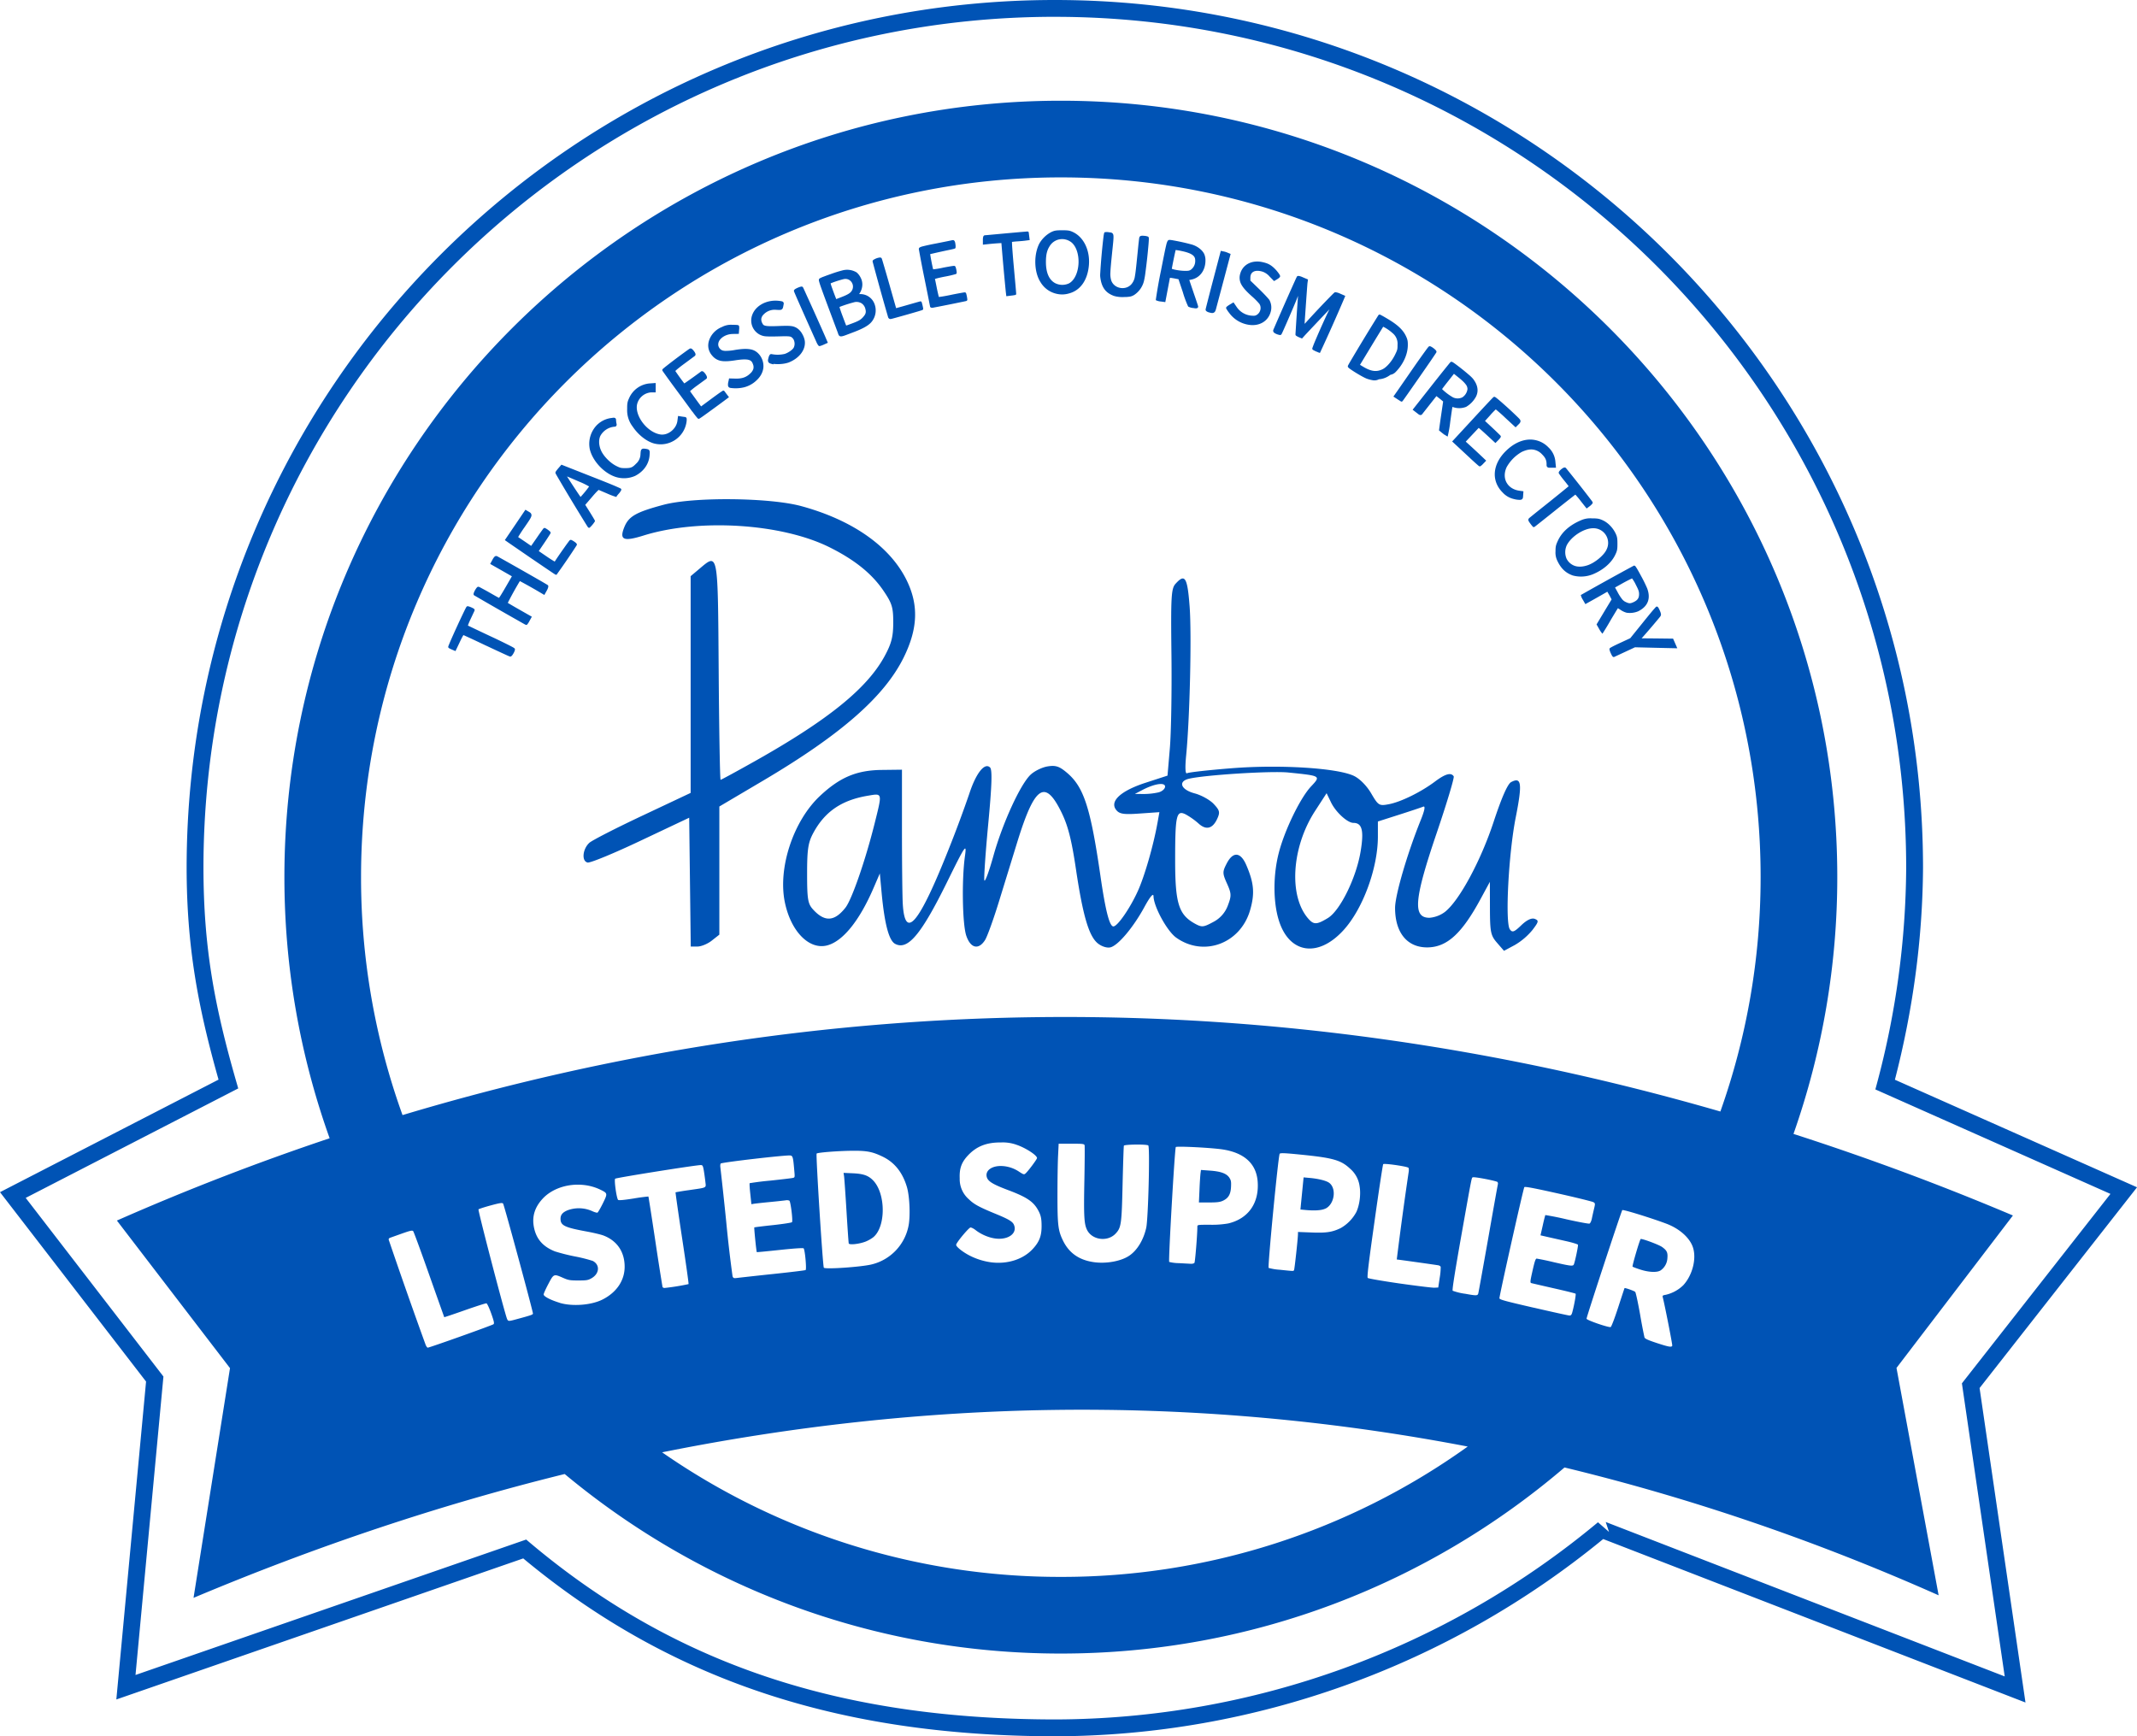 <svg xmlns="http://www.w3.org/2000/svg" xml:space="preserve" viewBox="0 0 123.072 100">
  <path d="M60.746 0c-27.61.001-49.998 22.39-49.998 50 .008 4.502.637 7.93 1.838 12.18L0 68.662 8.412 79.57 6.7 97.88l23.434-8.124C39.077 97.195 49.119 99.983 60.748 100h.002c11.527-.023 22.672-4.056 31.58-11.36l24.32 9.415-2.644-18.112 9.068-11.562-13.945-6.195c1.03-3.981 1.592-8.07 1.62-12.182V50c0-27.608-22.392-49.999-50.001-50h-.002zm0 .969h.002c27.085 0 49.03 21.946 49.031 49.029a49.004 49.004 0 0 1-1.668 12.348l-.107.398 13.539 6.018-8.555 10.91 2.465 16.88-22.978-8.894.19.572-.636-.556A49.029 49.029 0 0 1 60.75 99.03c-11.579-.017-21.416-2.75-30.236-10.183l-.21-.178-22.5 7.8 1.608-17.189L1.48 68.992l12.24-6.305-.11-.382C12.342 57.903 11.725 54.56 11.717 50v-.002C11.717 22.913 33.66.97 60.747.968zm.35 4.832c-24.67 0-44.717 20.047-44.717 44.717 0 5.275.923 10.337 2.605 15.039a143.082 143.082 0 0 0-12.252 4.74l6.514 8.5-2.1 13.23c7.035-2.961 14.17-5.355 21.375-7.132 7.753 6.453 17.715 10.34 28.575 10.34 11.066 0 21.193-4.042 29.006-10.717 7.183 1.738 14.373 4.172 21.546 7.363l-2.427-13.096 6.705-8.78a152.105 152.105 0 0 0-12.637-4.698 44.548 44.548 0 0 0 2.522-14.79c0-24.67-20.045-44.716-44.715-44.716zm0 4.416c22.284 0 40.3 18.016 40.3 40.3 0 4.739-.821 9.28-2.318 13.5-26.1-7.556-51.819-7.021-75.896.206a40.298 40.298 0 0 1-2.389-13.705c0-22.285 18.018-40.301 40.303-40.301zm.074 3.045c-.36 0-.452.018-.647.113v.002h-.002c-.277.151-.509.378-.666.652v.002h-.001c-.33.649-.303 1.64.068 2.217.204.344.54.588.932.674.23.054.47.048.697-.018.67-.171 1.088-.774 1.16-1.636.068-.833-.284-1.59-.897-1.893-.196-.095-.284-.113-.644-.113zm-2.006.07-.02.002-.07.006-.261.021-.848.076-.86.079c-.112.01-.205.02-.271.025l-.078.006-.03.002a.106.106 0 0 0-.078.04.156.156 0 0 0-.027.061.688.688 0 0 0-.016.166v.276l.284-.03a13.304 13.304 0 0 1 .783-.062c.075.928.159 1.856.25 2.783v.002l.033.276.285-.036c.077-.007.152-.019.227-.035l.033-.008.016-.029.005-.021.002-.006V16.908c0-.006 0-.015-.002-.025l-.007-.092-.028-.328c-.024-.277-.06-.657-.097-1.074a52.598 52.598 0 0 1-.094-1.139 6.262 6.262 0 0 1-.014-.318c.102-.013.204-.024.307-.03.176-.012.391-.03.484-.045l.229-.03-.031-.247-.026-.209-.017-.017-.041-.022h-.022zm4.488.037-.025.002-.018.018-.011.015-.006.01a.156.156 0 0 0-.006.016c-.003.009-.004.018-.006.029l-.016.082c-.01.067-.02.158-.033.268a37.183 37.183 0 0 0-.168 1.939 1.319 1.319 0 0 0-.002.172c.034.311.11.554.248.742.139.188.339.315.602.4l.01-.072h.002l-.008.074c.005.002.01.001.015.002h.004c.17.037.346.053.52.041a1.86 1.86 0 0 0 .35-.029.74.74 0 0 0 .236-.105l.002-.002c.267-.185.457-.46.537-.774a4.29 4.29 0 0 0 .088-.508 32.81 32.81 0 0 0 .178-1.623c.008-.107.015-.197.017-.263a1.08 1.08 0 0 0 0-.082c0-.011-.002-.02-.004-.03 0-.005-.001-.012-.004-.02a.164.164 0 0 0-.006-.013l-.015-.017-.01-.01-.014-.006a.731.731 0 0 0-.226-.043h-.004a.45.45 0 0 0-.178.006.138.138 0 0 0-.068.05c-.016.024-.02.046-.024.067a1.436 1.436 0 0 0-.015.113l-.028.24-.074.737c-.06.595-.094.922-.133 1.123a.854.854 0 0 1-.146.38c-.315.477-1.09.351-1.229-.194a1.299 1.299 0 0 1-.035-.413c.007-.201.035-.508.088-1.033.065-.632.101-.918.088-1.076a.288.288 0 0 0-.025-.103.154.154 0 0 0-.069-.069c-.053-.026-.097-.023-.148-.03a.695.695 0 0 0-.23-.01zm-2.644.418a.84.84 0 0 1 .324 0 .917.917 0 0 1 .008.002.844.844 0 0 1 .31.13h.002c.325.218.485.737.461 1.249-.023.51-.23.997-.568 1.162h-.002a.91.91 0 0 1-.777-.023c-.347-.188-.53-.594-.53-1.221 0-.428.066-.688.227-.928v-.002a.85.85 0 0 1 .545-.37zm6.346.03a.126.126 0 0 0-.063.015.145.145 0 0 0-.053.057.88.88 0 0 0-.072.216c-.055.221-.138.636-.295 1.432l.002-.002c-.12.562-.22 1.129-.303 1.697l-.007.055.05.022c.078.032.16.051.244.056l.254.035.145-.763.121-.637.047.004c.056.006.193.028.297.049l.15.029.248.738c.08.278.18.55.299.813l.012.023.023.012a.685.685 0 0 0 .178.06l.084.016v-.006c.045.008.095.02.13.022.03 0 .056 0 .083-.008a.114.114 0 0 0 .045-.022.093.093 0 0 0 .03-.066l-.001-.018c0-.003-.001-.003-.002-.005l-.004-.018-.014-.047-.052-.16a40.677 40.677 0 0 0-.172-.506l-.266-.783c.006 0 .02-.005.072-.014l.002-.002c.522-.084.858-.526.858-1.113a.903.903 0 0 0-.07-.365c-.112-.237-.387-.446-.694-.543a11.873 11.873 0 0 0-1.074-.242 1.604 1.604 0 0 0-.232-.032zm-12.516.017-.09.02-.215.044c-.175.036-.408.082-.656.131a13.22 13.22 0 0 0-.738.159.719.719 0 0 0-.149.052.153.153 0 0 0-.049.035.11.11 0 0 0-.025.067v.008l.002.005c.1.56.207 1.12.322 1.676.09.442.17.845.229 1.139l.068.351.02.096.004.026.002.005v.022l.019.021h.002v.002l.002.002.01.008c.003.002.005.005.008.006.01.006.017.007.025.01a.184.184 0 0 0 .055.008c.022 0 .027-.001.045-.004l.068-.014.228-.043a93.448 93.448 0 0 0 1.323-.266c.09-.018.165-.033.218-.045.027-.005.048-.011.063-.015l.02-.004c.002 0 .004 0 .007-.002l.008-.004.008-.004.01-.008.017-.02.006-.013a.079.079 0 0 0 .004-.017v-.024a1.877 1.877 0 0 0-.064-.334l-.008-.021-.006-.012a.179.179 0 0 0-.012-.016l-.025-.017-.014-.004a.101.101 0 0 0-.016-.002l-.021.002a.754.754 0 0 0-.053.006 23.548 23.548 0 0 0-.707.133l-.002.001c-.205.044-.393.078-.533.1-.07.011-.127.018-.166.022h-.014V17.1a11.343 11.343 0 0 1-.115-.506 32.311 32.311 0 0 0-.078-.389c-.01-.052-.022-.096-.03-.129l-.001-.008a.96.96 0 0 1 .09-.029c.1-.028.255-.063.455-.103.22-.038.44-.088.654-.15l.025-.009.016-.023a.187.187 0 0 0 .012-.035.169.169 0 0 0 .002-.024c0-.014-.002-.028-.004-.045a1.255 1.255 0 0 0-.045-.224c-.005-.017-.01-.033-.016-.047-.006-.014-.008-.026-.027-.045a2.466 2.466 0 0 0-.035-.02.268.268 0 0 0-.037-.002 3.767 3.767 0 0 0-.186.025c-.115.02-.27.047-.437.079h-.002l-.002.002a4.804 4.804 0 0 1-.567.094 11.279 11.279 0 0 1-.17-.875l.008-.002c.038-.01.092-.022.158-.037a41.812 41.812 0 0 1 1.018-.223l.16-.037a1.108 1.108 0 0 0 .066-.02c.003 0 .006-.002.01-.004a.986.986 0 0 0 .021-.014l.018-.019.002-.025a.738.738 0 0 0-.011-.213.418.418 0 0 0-.043-.156.122.122 0 0 0-.063-.053.123.123 0 0 0-.072 0h-.004zm12.867.566c.107.012.214.028.318.053h.002c.32.065.532.142.653.233.12.09.16.188.156.343v.002a.618.618 0 0 1-.246.5l-.006.004a.342.342 0 0 1-.121.053c-.05.01-.119.013-.229.012a3.09 3.09 0 0 1-.523-.059 1.593 1.593 0 0 1-.195-.049c-.014-.005-.02-.01-.028-.013l.004-.028.026-.14a28.293 28.293 0 0 1 .19-.91zm2.602.047-.446 1.696a161.342 161.342 0 0 0-.394 1.529l-.026.105-.005.032-.002.01a.358.358 0 0 0-.002.017c0 .032.014.052.027.066a.185.185 0 0 0 .041.035c.03.02.067.038.107.05.066.018.117.032.164.038a.216.216 0 0 0 .137-.02.209.209 0 0 0 .088-.105c.019-.043.034-.095.05-.16v-.002l.438-1.644.389-1.469-.156-.064-.004-.002a1.083 1.083 0 0 0-.223-.073h-.002l-.181-.039zm-19.623.385a.313.313 0 0 0-.065.006.87.87 0 0 0-.328.137.1.1 0 0 0-.037.078v.008l.002.01c.286 1.07.583 2.138.892 3.202v.004l.002.002a.148.148 0 0 0 .131.096h.004l.014-.002.01-.002.021-.004.065-.015.21-.057a68.304 68.304 0 0 0 1.225-.348c.084-.024.153-.047.203-.062l.06-.02c.008-.002.014-.003.02-.006.003 0 .006-.002.01-.004l.008-.003.008-.006.004-.004a.38.38 0 0 0 .011-.014l.006-.014.006-.015.002-.016-.002-.021-.008-.045a3.242 3.242 0 0 0-.072-.297l-.008-.02a.2.2 0 0 0-.01-.015l-.013-.016-.016-.008-.027-.006-.012.002h-.006l-.006.002-.011.004-.045.012-.157.043-.511.146a37.458 37.458 0 0 1-.657.184l-.013-.05a92.612 92.612 0 0 1-.09-.315l-.29-1.022a96.779 96.779 0 0 0-.392-1.347l-.029-.09a.804.804 0 0 0-.01-.028l-.004-.011a.097.097 0 0 0-.004-.008c0-.002-.003-.006-.004-.006l-.01-.01v-.002l-.003-.002c-.03-.025-.053-.024-.074-.025zm21.578.238c-.401.047-.72.292-.832.68a.795.795 0 0 0 .05.615c.105.203.297.414.6.686.159.137.308.286.445.445.139.198.075.498-.14.635-.089.054-.129.061-.309.049a1.136 1.136 0 0 1-.863-.512l-.174-.254-.227.135a1.443 1.443 0 0 0-.166.117l-.015.02a.097.097 0 0 0-.01.015l-.006.014-.004.021v.018l.01.017c.051.093.11.178.176.26.276.373.692.618 1.152.68.58.08 1.073-.208 1.225-.725v-.002a.897.897 0 0 0-.055-.68h.002c-.016-.033-.039-.06-.074-.1a4.292 4.292 0 0 0-.135-.151 12.166 12.166 0 0 0-.392-.4l-.51-.493v-.162c0-.185.07-.295.19-.355.118-.06.304-.065.534.011a.965.965 0 0 1 .38.268l.001.002.26.265.182-.109a.865.865 0 0 0 .101-.072.307.307 0 0 0 .037-.037.136.136 0 0 0 .016-.024c.003-.004.006-.009.008-.015a.164.164 0 0 0 .004-.026c0-.03-.01-.043-.018-.06-.008-.017-.017-.036-.03-.055a2.143 2.143 0 0 0-.332-.385c-.198-.175-.359-.251-.657-.314a1.33 1.33 0 0 0-.424-.022zm-23.293.483a1.056 1.056 0 0 0-.393.006h-.002a6.9 6.9 0 0 0-.71.218c-.149.052-.294.104-.41.149a1.683 1.683 0 0 0-.245.107.119.119 0 0 0-.049.074.251.251 0 0 0 .01.088c.016.07.05.18.121.38.14.398.422 1.15.957 2.581.02.055.028.097.053.14a.153.153 0 0 0 .06.061c.028.015.06.018.09.016.12-.008.281-.081.67-.227.578-.216.92-.404 1.09-.628a1.04 1.04 0 0 0 .146-1.03.868.868 0 0 0-.81-.55l-.068-.002c.198-.278.25-.64.087-.944a.96.96 0 0 0-.22-.293l-.006-.004-.004-.004a1.057 1.057 0 0 0-.367-.138zm25.82.34a.153.153 0 0 0-.035.002c-.007 0-.015 0-.024.003l-.013.008a.175.175 0 0 0-.016.012l-.01.012-.004.006-.005.011-.014.03c-.012.023-.028.055-.047.097l-.154.342a183.944 183.944 0 0 0-1.117 2.54c-.012.027-.019.042-.024.058v.004a.15.15 0 0 0 .043.136.51.51 0 0 0 .147.084v.002a.936.936 0 0 0 .191.055c.01 0 .02.002.031 0a.273.273 0 0 0 .033-.012l.014-.012.008-.007.004-.008.008-.01.011-.023.038-.077c.029-.061.067-.147.113-.25a73.064 73.064 0 0 0 .666-1.547c.062-.149.086-.22.12-.31l-.007.113-.058.838a207.755 207.755 0 0 0-.073 1.133c-.004.075-.008.122-.008.145l.004.02.004.013a.09.09 0 0 0 .012.017c.007.009.014.013.02.018a.93.93 0 0 0 .146.082h.002l.19.078.167-.185c.11-.121 1.006-1.07 1.412-1.495-.129.252-.357.748-.572 1.237-.114.26-.22.506-.297.691a6.571 6.571 0 0 0-.111.293l-.008.027v.018l.002.02.006.013.012.018.006.006.007.006c.055.035.113.065.172.091l.045.022.004-.004c.04.018.08.038.123.053l.063.021.027-.058a103.68 103.68 0 0 0 1.353-3.036l.08-.193-.273-.12-.006-.001a.867.867 0 0 0-.285-.09l-.014-.002-.013.004-.014.004-.008.006-.01.006-.017.013-.043.04c-.035.032-.08.08-.137.136a53.03 53.03 0 0 0-1.432 1.52c-.052.058-.06.063-.09.093l.018-.308.055-.79c.04-.569.082-1.151.092-1.243v-.002l.03-.211-.284-.12a1.237 1.237 0 0 0-.186-.07.398.398 0 0 0-.07-.013zm-26.156.175c.368-.046.62.36.42.68h-.002v.002c-.08.13-.22.219-.637.379l-.215.082-.039.016-.017-.045a19.603 19.603 0 0 1-.258-.694 1.739 1.739 0 0 1-.047-.16l-.002-.008.004-.002a5.292 5.292 0 0 1 .334-.123c.185-.06.392-.118.459-.127zm-2.485.438a.333.333 0 0 0-.06.012 1.153 1.153 0 0 0-.14.052 1.1 1.1 0 0 0-.134.067.339.339 0 0 0-.05.037c-.016.014-.04.027-.04.076v.014l.003.01c0 .004.002.007.003.011l.012.033.047.112c.042.098.107.25.205.472.197.446.521 1.175 1.037 2.327a.869.869 0 0 0 .098.167.131.131 0 0 0 .021.02.954.954 0 0 0 .031.016l.018.002h.01l.01-.004c.075-.02.148-.047.218-.08l.24-.108-.08-.185c-.092-.221-.423-.965-.736-1.659-.156-.347-.308-.68-.422-.93l-.136-.3-.041-.086-.012-.025-.004-.008c0-.002-.003-.004-.004-.006a.156.156 0 0 0-.008-.01l-.002-.002-.002-.002a.12.12 0 0 0-.013-.011l-.014-.006a.092.092 0 0 0-.021-.006.128.128 0 0 0-.034 0zm-1.502.81c-.618.006-1.176.346-1.34.868a.917.917 0 0 0 .452 1.091h.002a.892.892 0 0 0 .38.098c.178.012.438.009.895-.004.149-.004.266-.004.352.002a.557.557 0 0 1 .16.027.39.39 0 0 1 .195.258.518.518 0 0 1-.031.365c-.058.112-.29.286-.516.362a1.798 1.798 0 0 1-.754.013.114.114 0 0 0-.078.01.142.142 0 0 0-.049.053.527.527 0 0 0-.056.146c-.025.1-.046.172-.008.243.019.035.05.06.084.076a.666.666 0 0 0 .117.039l.09.023v-.029c.288.03.58.016.857-.072h.002c.622-.236 1.017-.742.948-1.256a1.15 1.15 0 0 0-.137-.377.949.949 0 0 0-.236-.297.767.767 0 0 0-.387-.172c-.165-.024-.385-.02-.75-.006-.377.015-.6.014-.729-.011-.128-.025-.159-.056-.203-.143v-.002a.444.444 0 0 1-.062-.262.427.427 0 0 1 .12-.234.88.88 0 0 1 .745-.28h.006c.075.004.129.007.176.007.046-.001.09-.005.129-.03a.188.188 0 0 0 .072-.107c.012-.04.02-.086.031-.147v-.002c.006-.03.013-.054.014-.082a.13.13 0 0 0-.035-.091.159.159 0 0 0-.082-.041c-.03-.007-.061-.012-.104-.018h-.002a1.716 1.716 0 0 0-.268-.018zm4.58.082a.57.57 0 0 1 .395.073.529.529 0 0 1 .217.322c.05.192.023.299-.131.467v.002c-.145.163-.27.234-.705.392H49c-.083.032-.161.06-.219.08l-.047.016c-.004-.01-.006-.01-.013-.03-.035-.085-.1-.26-.23-.607a6.686 6.686 0 0 1-.145-.431c.027-.013.057-.025.117-.047a8.016 8.016 0 0 1 .764-.237zm30.221.717-.004.002-.029.008a1.174 1.174 0 0 0-.02.016l-.01.011a116.94 116.94 0 0 0-1.674 2.76l-.058.104-.017.033c-.005.01-.007.012-.012.031v.033c0 .001.003.016.006.022a.27.27 0 0 0 .049.057c.025.022.058.046.1.076.082.058.194.131.314.205.24.147.503.295.644.345h.002c.118.041.24.07.364.088a.552.552 0 0 0 .312-.062c.238-.017.453-.102.664-.258a.55.55 0 0 0 .285-.147c.439-.438.706-1.012.715-1.543.004-.257-.017-.354-.123-.57-.17-.34-.475-.623-1.012-.945-.117-.07-.228-.135-.312-.182-.042-.023-.077-.04-.104-.054-.013-.007-.025-.014-.035-.018l-.013-.006c-.003 0-.006 0-.01-.002l-.008-.002-.012-.002h-.002zm-37.279.592a1.094 1.094 0 0 0-.586.125c-.278.108-.511.31-.656.57-.21.384-.18.765.084 1.075h.002a.85.85 0 0 0 .5.306c.208.041.464.026.832-.031.365-.056.606-.066.756-.03.149.037.213.107.263.253a.428.428 0 0 1 .022.273.595.595 0 0 1-.174.258c-.225.22-.475.309-.856.299l-.367-.01-.035.168a.668.668 0 0 0-.025.25.158.158 0 0 0 .049.09.177.177 0 0 0 .086.039l.007.002h.008l-.01-.002c.261.038.527.026.784-.035.272-.07.522-.21.724-.407.234-.217.366-.476.389-.742a1.046 1.046 0 0 0-.262-.767h-.002a.818.818 0 0 0-.51-.276c-.219-.036-.49-.02-.847.037h-.002a2.915 2.915 0 0 1-.574.057c-.129-.006-.2-.033-.254-.078a.38.38 0 0 1-.15-.268.435.435 0 0 1 .091-.285c.135-.185.413-.34.756-.344l.338-.005.017-.235-.002.008a.583.583 0 0 0 0-.215l-.002-.016-.007-.011-.02-.02-.014-.008-.017-.005c-.01-.003-.019-.007-.03-.008-.02-.003-.047-.004-.078-.006a3.872 3.872 0 0 0-.224-.006h-.004zm37.49.113c.008.003.013.003.024.008a2.426 2.426 0 0 1 .516.357l.001.002h.002c.2.164.307.417.285.674v.006c0 .26-.008.288-.154.584-.182.367-.47.69-.693.807l-.004.002c-.348.174-.657.14-1.114-.13l-.197-.118.645-1.065a139.19 139.19 0 0 1 .646-1.058l.043-.069zm2.674 1.121-.023.004a.571.571 0 0 0-.024.014l-.012.01-.02.023-.056.07a48.225 48.225 0 0 0-.771 1.082l-.953 1.376-.02.027-.205.293.242.16.205.13h.022l.039-.01.01-.007.005-.008a.823.823 0 0 0 .027-.035c.015-.018.035-.046.057-.078l.008-.01.219-.31.66-.945c.24-.346.48-.692.662-.957l.221-.327.064-.097.02-.03.006-.011.008-.014c.016-.043-.002-.068-.012-.086a.258.258 0 0 0-.035-.047 1.052 1.052 0 0 0-.223-.174c-.039-.022-.07-.043-.121-.043zm-42.596.133c-.017.007-.028.015-.045.026-.017.01-.039.025-.064.043a34.597 34.597 0 0 0-1.234.924c-.07.054-.126.1-.166.134l-.05.043c-.005.006-.01.01-.015.018-.003.003-.007.007-.012.015a.148.148 0 0 0-.005.018l-.002.017.003.024.006.016.004.007.012.018.037.053.129.181c.107.15.253.352.412.569.32.433.77 1.04.994 1.35l.13.179v-.01c.059.08.125.17.171.229a3.91 3.91 0 0 0 .133.16l.015.014.014.01.012.003.025.006.014-.002.01-.002a.085.085 0 0 0 .01-.004l.013-.008a3.355 3.355 0 0 0 .123-.08c.078-.053.185-.132.317-.226.262-.19.617-.447.996-.729l.26-.195-.149-.195-.113-.155h-.002l-.026-.021-.023-.008-.024.002-.017.006c-.008.003-.012.006-.018.01a5.408 5.408 0 0 0-.188.125c-.119.084-.282.202-.46.334l-.586.433-.295-.4h.002l-.246-.338-.096-.135a.664.664 0 0 1 .063-.06 5.17 5.17 0 0 1 .353-.274l.524-.383.002-.002a.1.1 0 0 0 .03-.09.222.222 0 0 0-.017-.064.681.681 0 0 0-.074-.127.64.64 0 0 0-.096-.11.202.202 0 0 0-.056-.036c-.023-.01-.065-.016-.098.01a29.762 29.762 0 0 1-.914.654c-.021.014-.036.021-.05.031a12.95 12.95 0 0 1-.458-.629l-.058-.084v-.002c.02-.02.052-.053.097-.092a7.61 7.61 0 0 1 .403-.314l.61-.451a.128.128 0 0 0 .046-.057.135.135 0 0 0 .002-.08.476.476 0 0 0-.082-.146.703.703 0 0 0-.096-.11.232.232 0 0 0-.05-.035.096.096 0 0 0-.085-.008h-.002zm43.848.762-.018.002-.015.008s-.012.007-.014.01l-.006.003-.008.01-.021.024c-.017.02-.04.046-.068.082a111.259 111.259 0 0 0-.986 1.236l-1.093 1.387.237.183v-.002c.082.066.123.104.181.121.03.009.07.003.096-.013a.177.177 0 0 0 .053-.053v-.002l.15-.191.297-.377.356-.451.103.08c.08.06.158.124.234.189v-.002l.05.045-.116.79c-.068.454-.117.833-.117.833l-.006.04.031.024c.059.049.118.098.178.145l.117.09v-.012c.03.02.057.043.088.06l.084.05.022-.096c.057-.249.1-.5.128-.754v-.004c.074-.527.107-.778.131-.86.01.006.012.007.04.018l.001.002h.004c.24.08.498.073.733-.017l.004-.002.005-.002c.248-.146.45-.36.58-.616v-.003c.146-.316.076-.662-.189-.998a2.145 2.145 0 0 0-.246-.237 12.748 12.748 0 0 0-.772-.615 2.257 2.257 0 0 0-.13-.09.403.403 0 0 0-.05-.025.113.113 0 0 0-.048-.01zm.15.693.276.221c.193.155.324.28.402.387a.436.436 0 0 1 .102.273.675.675 0 0 1-.293.473.62.62 0 0 1-.54.004 3.088 3.088 0 0 1-.603-.45l-.027-.03c.119-.16.24-.317.363-.471l.32-.407zm-45.972.53-.362.025c-.52.05-.971.38-1.175.861-.09.193-.108.293-.106.606v.004c-.017.363.092.718.313 1.008.316.472.791.857 1.24.98h.002c.86.221 1.725-.35 1.861-1.227v-.002a.87.87 0 0 0 .012-.193.127.127 0 0 0-.03-.072.109.109 0 0 0-.078-.033h.01c-.036-.005-.119-.014-.19-.026l-.21-.033-.035.272c-.055.473-.544.861-.98.794-.373-.056-.754-.327-1.016-.671-.263-.345-.402-.758-.325-1.077a.896.896 0 0 1 .819-.677h.25v-.54zm48.29.795-.032.01-.002.001-.012.01-.01.008-.021.021-.077.078-.26.276c-.214.229-.502.539-.816.879l-1.191 1.289.33.306.71.66v.003l.024.021a19.725 19.725 0 0 0 .436.393l.035.027.014.01.01.006.011.003.022.004h.021l.018-.011a.753.753 0 0 0 .156-.137l.004-.004.17-.176-.291-.277h-.002c-.134-.13-.397-.373-.588-.549l-.297-.27.373-.396.373-.396.094.078c.076.066.296.264.48.435l.389.36.168-.17.002-.002a.732.732 0 0 0 .13-.162l.01-.018v-.02l-.001-.023-.006-.012-.006-.01a.195.195 0 0 0-.012-.015c-.008-.01-.019-.02-.031-.033a18.746 18.746 0 0 0-.438-.42l-.416-.387.3-.33v-.002c.1-.117.209-.227.32-.334.182.15.36.305.53.469l.612.566.168-.168a.418.418 0 0 0 .104-.133.163.163 0 0 0-.016-.14c-.02-.032-.049-.061-.094-.108a22.897 22.897 0 0 0-1.117-1.023 4.504 4.504 0 0 0-.16-.13.715.715 0 0 0-.078-.052.205.205 0 0 0-.02-.005h-.02zm-50.657 1.21c-.054-.013-.097-.002-.178.01-.305.035-.59.17-.813.381h-.002a1.55 1.55 0 0 0-.44 1.39v.003c.146.67.783 1.374 1.46 1.609.376.13.788.112 1.152-.047l.002-.002h.002c.49-.251.796-.684.832-1.181v-.002c.009-.124.016-.186 0-.246a.146.146 0 0 0-.053-.08c-.025-.018-.05-.024-.072-.03a.921.921 0 0 0-.207-.03c-.025 0-.049.001-.078.01a.136.136 0 0 0-.074.065c-.028.058-.03.117-.04.232v.006a.747.747 0 0 1-.251.551l-.002.002-.002.002c-.209.217-.298.254-.615.254-.248 0-.292-.008-.516-.12-.345-.168-.72-.545-.873-.868-.149-.314-.16-.662-.043-.885.168-.292.467-.483.803-.512.017 0 .035 0 .056-.008a.116.116 0 0 0 .06-.058c.022-.052.008-.087-.003-.14a1.245 1.245 0 0 1-.021-.177c0-.02 0-.042-.012-.07a.12.12 0 0 0-.072-.059zm52.6 1.258c-.431.039-.873.261-1.27.653-.385.378-.6.806-.635 1.226-.034.42.115.829.445 1.16h.002v.002c.175.193.406.325.66.381.105.029.214.044.323.045h.003c.03-.002.054-.002.08-.01a.142.142 0 0 0 .077-.052c.036-.054.033-.105.039-.19l.017-.242-.248-.035c-.35-.053-.6-.235-.73-.48s-.137-.557.013-.878a2.31 2.31 0 0 1 .846-.861l.002-.002c.25-.122.467-.17.658-.148a.87.87 0 0 1 .532.277c.193.191.26.342.26.57 0 .032-.002.058.003.086a.135.135 0 0 0 .053.086c.06.04.113.027.21.027h.276l-.033-.332v-.001a1.267 1.267 0 0 0-.404-.84 1.457 1.457 0 0 0-1.18-.442zm-55.663 1.442-.18.209a2.14 2.14 0 0 0-.107.134c-.014.02-.028.037-.037.053-.005.008-.008.017-.012.026l-.006.015a.202.202 0 0 0-.004.024.93.93 0 0 0 .004.023l.002.008.006.012.016.03c.013.025.03.057.054.098a100.608 100.608 0 0 0 .852 1.438 154.391 154.391 0 0 0 .861 1.408l.059.092.017.025.008.01a.14.14 0 0 0 .008.008l.012.008.011.008.026.003h.03l.019-.017c.107-.098.2-.211.279-.334l.012-.018v-.021a.953.953 0 0 0-.004-.024c-.001-.004-.003-.005-.004-.007l-.006-.014c-.005-.01-.01-.022-.018-.035l-.062-.106a24.93 24.93 0 0 0-.203-.332l-.26-.412.375-.435c.11-.131.216-.249.295-.33.04-.041.073-.073.096-.092.002-.003.003-.002.006-.004l.472.201c.158.073.32.136.487.188l.064.019.021-.053.002-.004.002-.003.002-.002.028-.034c.022-.027.053-.064.086-.101l.004-.004a.79.79 0 0 0 .13-.19l.008-.013V28.2l-.004-.021-.006-.014-.01-.014-.011-.01-.014-.01-.031-.015a17.393 17.393 0 0 0-.46-.2 79.44 79.44 0 0 0-1.19-.474l-1.725-.68zm57.758.162a.202.202 0 0 0-.059.021.662.662 0 0 0-.115.078.688.688 0 0 0-.1.098.25.25 0 0 0-.035.053.105.105 0 0 0-.006.084l.002.008.006.007c.096.142.2.28.309.41.078.097.15.187.201.254l.047.065-.043.037a99.534 99.534 0 0 1-1.041.844l-.815.65c-.107.086-.195.16-.26.211-.063.052-.095.077-.113.094a.146.146 0 0 0-.043.062.132.132 0 0 0 .002.084c.018.051.052.097.108.172.044.062.092.12.142.176l.014.016.018.005.03.002a.696.696 0 0 0 .024-.005l.008-.004.008-.006.021-.016.073-.056.26-.206c.217-.172.515-.408.841-.67a121.46 121.46 0 0 1 1.108-.874l.045-.034c.1.112.198.224.289.344v.002l.359.455.19-.142a.85.85 0 0 0 .136-.135c.01-.015.024-.024.024-.063l-.004-.02-.002-.007-.004-.008-.006-.012-.014-.02-.043-.06-.156-.205a82.53 82.53 0 0 0-1.314-1.662h-.002a.098.098 0 0 0-.09-.027zm-57.436.512.69.296v.002c.202.078.396.175.584.282-.012.017-.022.033-.04.056a6.03 6.03 0 0 1-.2.258l-.065.076-.033.04-.115.13-.041.043-.073-.105a38.645 38.645 0 0 1-.707-1.078zm9.487 1.314c-1.54-.015-3.07.09-3.94.324-1.563.418-1.985.659-2.238 1.264-.31.756-.067.867 1.103.502 3.205-.998 7.97-.693 10.727.687 1.437.72 2.413 1.506 3.078 2.48.505.742.574.97.572 1.858-.002.805-.103 1.2-.496 1.922-1.004 1.852-3.228 3.656-7.42 6.02-1.076.605-1.99 1.103-2.027 1.103-.036 0-.086-2.812-.11-6.248-.048-6.937-.025-6.818-1.097-5.916l-.518.436v12.482L37 46.975c-1.525.717-2.901 1.424-3.059 1.566-.392.361-.456 1.06-.1 1.135.154.034 1.532-.536 3.063-1.262l2.787-1.318.045 3.709.045 3.71h.389c.212 0 .584-.152.824-.343l.434-.342v-7.38l2.527-1.493c4.487-2.654 6.98-4.839 8.09-7.092.82-1.664.869-3.024.164-4.457-.956-1.94-3.111-3.455-6.06-4.258-.917-.25-2.468-.383-4.008-.398zm-11.881.605-.592.875-.594.875.178.125 1.412.971h.002a185.094 185.094 0 0 0 1.201.815 4.8 4.8 0 0 0 .082.052l.024.016.01.006c.001 0 .004 0 .007.002l.008.004.02.002h.037l.021-.03c.392-.546.772-1.101 1.137-1.666l.004-.006.002-.01.004-.034a.167.167 0 0 0-.006-.024.268.268 0 0 0-.049-.063 1.171 1.171 0 0 0-.248-.162c-.016-.006-.029-.011-.055-.011l-.02.002a1.11 1.11 0 0 0-.023.011l-.01.008-.013.014a.714.714 0 0 0-.028.033l-.085.115c-.07.095-.162.225-.26.364-.184.26-.374.538-.479.703a6.977 6.977 0 0 1-.465-.295l-.453-.31.313-.462a17.482 17.482 0 0 0 .33-.504c.01-.015.016-.028.021-.039l.008-.015.004-.012.004-.008v-.015l-.002-.016s0-.01-.002-.014a.094.094 0 0 0-.008-.015c-.005-.009-.01-.014-.015-.02-.01-.011-.023-.022-.036-.033a1.24 1.24 0 0 0-.234-.164c-.014-.007-.024-.014-.055-.014l-.02.002a1.024 1.024 0 0 0-.023.012l-.01.01c-.004.004-.01.007-.013.011l-.027.036a17.848 17.848 0 0 0-.348.492l-.326.47-.365-.25-.385-.26c.118-.196.243-.39.377-.577.23-.336.345-.496.383-.622a.192.192 0 0 0-.032-.175c-.037-.044-.084-.066-.138-.098l-.17-.102zm61.43.498a1.305 1.305 0 0 0-.63.106c-.638.268-1.091.66-1.328 1.156-.13.273-.148.36-.148.635v.002c-.014.188.023.376.105.545.21.442.475.698.885.844h.004l.002.002c.372.1.767.079 1.127-.06h.002c.595-.24 1.076-.643 1.305-1.11.12-.246.136-.322.136-.659 0-.32-.018-.414-.113-.609-.156-.317-.43-.602-.726-.738-.204-.094-.302-.113-.616-.114h-.006zm.039.569h.001a.846.846 0 0 1 .79 1.234v.002c-.151.325-.668.756-1.092.897-.282.093-.53.102-.733.035a.836.836 0 0 1-.482-.43.963.963 0 0 1 .012-.744v-.002c.122-.249.366-.497.646-.682.281-.185.598-.306.858-.31zM28.533 32.03a.172.172 0 0 0-.062.043.73.73 0 0 0-.104.153l-.137.253.688.391.562.322-.359.621c-.108.188-.209.356-.285.477-.038.06-.071.109-.094.14-.001.003-.002.003-.004.005l-.004-.002-.13-.07c-.109-.06-.254-.144-.41-.233-.157-.09-.305-.17-.417-.23-.055-.03-.101-.056-.136-.073a1.031 1.031 0 0 0-.045-.021l-.018-.006-.01-.004-.007-.002h-.012c-.045 0-.06.02-.074.033a.345.345 0 0 0-.041.047 1.102 1.102 0 0 0-.143.26.317.317 0 0 0-.016.06c-.001.01-.003.02-.002.034l.006.023.006.014a.176.176 0 0 0 .012.015l.006.008.01.004a220.256 220.256 0 0 0 2.518 1.445c.133.076.241.138.317.18l.09.049.026.013.01.004.005.002.008.002.02.004h.033l.021-.025a.89.89 0 0 0 .131-.2l.002-.003.135-.244-.744-.424c-.189-.106-.36-.207-.487-.282-.063-.037-.114-.067-.15-.09l-.004-.001c.217-.427.448-.845.695-1.254l.09.047a28.972 28.972 0 0 1 1.139.645l.182.107.142-.256a.843.843 0 0 0 .07-.158.294.294 0 0 0 .014-.067c.002-.022.009-.052-.03-.086l-.01-.01-.01-.005-.028-.018a9.26 9.26 0 0 0-.096-.057c-.08-.047-.193-.114-.328-.191a247.091 247.091 0 0 0-2.304-1.307l-.1-.056-.031-.016-.024-.01a.123.123 0 0 0-.082 0zm65.567.547-.018.008a162.325 162.325 0 0 0-2.994 1.658l-.05.027.017.055c.023.078.06.154.105.22l.143.249.537-.3c.26-.147.543-.307.633-.36l.095-.055.12.207.126.236-.412.682-.455.76.123.215.012.023c0 .002.003.002.004.004.039.075.083.146.135.213l.062.082.057-.086c.152-.238.297-.481.437-.727v-.002l.305-.507.094-.15c.048.029.098.058.144.091.108.075.226.132.352.168h.006l.004.002c.226.033.459.003.67-.086l.002-.002h.001c.27-.137.454-.318.541-.54.088-.224.073-.484-.03-.768a8.012 8.012 0 0 0-.364-.739c-.077-.143-.152-.28-.211-.38a2.328 2.328 0 0 0-.105-.16.149.149 0 0 0-.018-.018c-.004-.003-.006-.006-.014-.01l-.013-.006-.024-.004H94.1zm-.108.736c.08.111.154.228.211.352v.002c.084.161.134.265.16.344a.586.586 0 0 1 .032.213c0 .223-.087.348-.317.455-.186.085-.253.085-.44-.002h-.001a.583.583 0 0 1-.225-.176 2.7 2.7 0 0 1-.267-.424l-.133-.24.47-.264a8.226 8.226 0 0 1 .51-.26zm-25.83.012c-.111-.04-.257.072-.463.299-.248.274-.274.743-.234 4.098.025 2.087-.018 4.502-.092 5.373l-.135 1.576-1.261.41c-1.45.47-2.1 1.079-1.684 1.58.185.223.438.26 1.352.193l1.126-.078-.107.598c-.242 1.346-.751 3.107-1.146 3.97-.453.99-1.163 2.012-1.397 2.012-.223 0-.455-.902-.744-2.898-.573-3.947-.959-5.137-1.936-5.957-.433-.367-.646-.436-1.107-.361-.314.05-.754.264-.977.474-.59.55-1.611 2.78-2.14 4.66-.25.899-.487 1.542-.526 1.432-.036-.11.064-1.578.223-3.26.21-2.223.237-3.108.106-3.242-.31-.308-.81.32-1.198 1.512a70.91 70.91 0 0 1-1.156 3.115c-1.745 4.404-2.553 5.367-2.676 3.2-.023-.41-.045-2.312-.045-4.223V44.33l-1.16.014c-1.444.015-2.412.42-3.558 1.494-1.542 1.442-2.44 4.164-2.024 6.142.348 1.665 1.392 2.73 2.422 2.473.909-.23 1.872-1.42 2.688-3.32l.357-.828.107 1.154c.168 1.769.42 2.711.772 2.9.728.391 1.5-.527 3-3.57 1.047-2.128 1.131-2.25 1.025-1.494-.193 1.363-.15 3.937.076 4.6.247.724.707.83 1.079.248.131-.204.512-1.266.845-2.36l1.02-3.312c1-3.226 1.592-3.616 2.539-1.68.374.764.58 1.574.83 3.254.403 2.71.752 3.886 1.27 4.295.222.176.533.272.724.22.446-.116 1.32-1.158 1.953-2.326.32-.588.517-.823.522-.617.012.601.784 2.013 1.306 2.385 1.584 1.13 3.698.346 4.256-1.578.276-.954.229-1.556-.213-2.588-.329-.773-.767-.813-1.135-.102-.248.48-.247.564.018 1.155.257.57.263.705.05 1.261a1.741 1.741 0 0 1-.849.955c-.562.304-.652.312-1.062.084-.924-.516-1.125-1.173-1.125-3.642 0-2.608.071-2.917.617-2.637a4.204 4.204 0 0 1 .738.526c.433.392.81.294 1.072-.288.166-.363.14-.476-.205-.843-.218-.234-.715-.51-1.103-.612-.784-.21-.971-.68-.334-.84.902-.218 4.749-.463 5.74-.36 1.881.192 1.876.188 1.3.804-.617.654-1.525 2.526-1.858 3.83-.323 1.248-.329 2.772-.01 3.834.58 1.95 2.247 2.232 3.722.63 1.122-1.216 1.992-3.57 1.997-5.392v-.886l1.199-.383c.658-.21 1.293-.422 1.41-.47.138-.059.087.21-.149.794-.77 1.91-1.47 4.307-1.47 5.037 0 1.448.719 2.305 1.908 2.273 1.1-.031 1.946-.812 3.012-2.78l.539-.995.004 1.523c.004 1.372.043 1.566.408 1.987l.402.463.615-.33a3.786 3.786 0 0 0 1.022-.868c.365-.477.379-.547.133-.642-.18-.068-.453.06-.774.367-.416.401-.52.434-.662.23-.276-.416-.07-4.365.34-6.433.389-1.966.337-2.362-.264-2.041-.203.108-.548.897-1.011 2.299-.74 2.24-1.973 4.526-2.797 5.174a1.72 1.72 0 0 1-.893.341c-.977 0-.887-1.053.412-4.875.586-1.724 1.027-3.195.983-3.27-.149-.24-.483-.146-1.069.292-.81.61-1.98 1.185-2.666 1.312-.56.107-.607.078-1.02-.627-.258-.44-.66-.844-.993-1.004-.956-.454-4.224-.66-7.01-.443-1.342.106-2.513.236-2.6.29-.102.06-.119-.328-.049-1.046.209-2.146.32-6.936.198-8.554-.08-1.057-.165-1.542-.35-1.608zm-41.232 1.59a.087.087 0 0 0-.022.004.189.189 0 0 0-.015.006l-.016.011c-.013.013-.015.018-.02.026l-.015.027c-.012.02-.026.047-.043.08-.034.067-.078.159-.13.266a54.376 54.376 0 0 0-.706 1.539c-.046.105-.082.194-.108.258-.012.032-.024.056-.03.076a.295.295 0 0 0-.009.027l-.002.016v.018l.004.015.014.026.008.005.006.006a.953.953 0 0 0 .185.092h-.004l.205.086.248-.52c.058-.124.114-.238.159-.318.02-.036.037-.064.05-.084l.07.031.296.135c.245.113.576.27.937.442l.016.005a95.457 95.457 0 0 0 1.226.569l.088.037.028.012.011.004.008.001.012.002c.038.003.057-.015.072-.027a.248.248 0 0 0 .04-.039 1.048 1.048 0 0 0 .135-.234.299.299 0 0 0 .028-.118v-.005l-.004-.02a.677.677 0 0 0-.015-.025.29.29 0 0 0-.041-.033 1.6 1.6 0 0 0-.084-.05 9.63 9.63 0 0 0-.291-.15 37.434 37.434 0 0 0-.948-.457c-.368-.172-.706-.333-.955-.451l-.298-.143-.073-.035c.007-.021.016-.048.03-.084.031-.083.082-.198.14-.32.059-.123.11-.235.149-.318l.047-.1.013-.031.004-.012.002-.006.002-.006.002-.015-.004-.022a.176.176 0 0 0-.018-.033.126.126 0 0 0-.02-.02c-.013-.01-.027-.017-.044-.027a1.322 1.322 0 0 0-.24-.103c-.018-.006-.034-.011-.051-.014a.135.135 0 0 0-.03-.002zm68.486.02-.021.003a1.532 1.532 0 0 0-.022.01 11.392 11.392 0 0 0-.244.277c-.137.165-.322.392-.522.641l-.718.89-.559.26c-.16.073-.306.143-.414.198-.054.027-.098.052-.13.07a.94.94 0 0 0-.042.024l-.014.01-.01.005a.166.166 0 0 0-.02.03c-.003.004-.004.007-.005.011a.105.105 0 0 0-.002.053c.003.02.01.039.016.06.014.044.034.096.059.149l.002.002v.006l.005.006c.022.048.043.09.063.123a.308.308 0 0 0 .035.047c.006.006.011.013.025.021l.014.006.018.004.025-.002.016-.006.613-.285.576-.268 1.153.028 1.285.029-.135-.309-.108-.246-1.007-.012-.805-.007.156-.176c.248-.278.807-.937.92-1.084a.193.193 0 0 0 .037-.14.754.754 0 0 0-.062-.186v-.002a1.457 1.457 0 0 0-.07-.147c-.012-.02-.02-.036-.032-.05a.146.146 0 0 0-.021-.022c-.005-.004-.01-.01-.018-.014l-.016-.005-.021-.002zM66.863 45.154c.147.002.235.05.235.149 0 .127-.168.278-.373.332a3.977 3.977 0 0 1-.87.095l-.496-.005.414-.217c.44-.232.846-.357 1.09-.354zm9.537.53.256.53c.274.566.947 1.18 1.29 1.18.503 0 .615.452.41 1.663-.255 1.518-1.179 3.387-1.88 3.816-.643.39-.816.397-1.136.03-1.132-1.302-.956-4.103.39-6.186l.67-1.033zm-25.93.082c.327.012.234.323-.105 1.683-.53 2.116-1.306 4.355-1.672 4.824-.64.815-1.208.841-1.882.092-.287-.318-.329-.6-.329-2.049 0-1.399.059-1.79.356-2.341.667-1.236 1.635-1.896 3.16-2.149.208-.034.364-.065.473-.06zm7.176 20.033a2.336 2.336 0 0 1 .915.14c.522.18 1.162.599 1.162.758 0 .07-.498.739-.655.881-.089.08-.11.078-.373-.092a1.932 1.932 0 0 0-1.056-.332c-.535 0-.891.265-.815.614.058.263.332.435 1.235.775 1.03.386 1.427.643 1.695 1.1.185.318.232.509.232.976 0 .571-.13.91-.521 1.328-.556.595-1.474.88-2.408.752a3.86 3.86 0 0 1-1.24-.398c-.404-.213-.774-.514-.75-.615.031-.15.734-.989.828-.99.053 0 .179.063.283.144.276.219.66.397 1.004.467.81.17 1.449-.245 1.205-.78-.081-.176-.312-.313-1.008-.6-.979-.4-1.287-.568-1.578-.853a1.527 1.527 0 0 1-.53-1.203c-.025-.584.107-.938.489-1.34.492-.516 1.065-.739 1.886-.732zm3.323.072h.734c.654 0 .737.01.76.09.013.049.007.944-.012 1.986-.042 2.102-.017 2.535.149 2.88.284.592 1.177.714 1.642.228.331-.349.357-.527.41-2.9.028-1.158.06-2.133.073-2.169.027-.076 1.287-.092 1.404-.017.104.063 0 4.221-.117 4.746-.16.709-.526 1.307-.989 1.613-.48.319-1.343.47-2.056.361-.841-.127-1.412-.535-1.758-1.257-.276-.57-.31-.904-.309-2.637 0-.862.016-1.87.036-2.244l.033-.68zm7.119.174c.636.008 1.91.086 2.375.164 1.22.202 1.89.83 1.967 1.836.095 1.244-.537 2.144-1.692 2.418a5.43 5.43 0 0 1-1.05.076c-.725 0-.731 0-.731.117 0 .457-.128 2.025-.168 2.076-.028.037-.122.06-.21.055l-.68-.037h-.003a2.378 2.378 0 0 1-.56-.07c-.055-.056.32-6.554.38-6.618.018-.015.16-.02.372-.017zm-18.904.232c.764 0 1.082.063 1.666.348.68.331 1.144.923 1.386 1.762.157.552.2 1.725.078 2.258a2.847 2.847 0 0 1-2.1 2.175c-.579.149-2.705.296-2.769.192-.063-.102-.467-6.52-.414-6.573.064-.065 1.31-.16 2.153-.162zm24.6.145c.14-.014.478.012 1.247.09 1.741.178 2.201.31 2.713.79a1.61 1.61 0 0 1 .557 1.02c.078.461.001 1.07-.186 1.48a2.336 2.336 0 0 1-.902.928c-.482.234-.829.288-1.678.254l-.783-.03v.112c-.002.257-.197 2.038-.227 2.086-.038.062-.003.064-.814-.021a3.032 3.032 0 0 1-.648-.106c-.064-.065.556-6.49.636-6.578.012-.012.037-.02.084-.025zm-28.274.127c.148.017.168.1.232.847.038.412.037.42-.082.446-.066.017-.646.086-1.289.154a15.94 15.94 0 0 0-1.197.149c-.015.014 0 .292.037.619l.062.59.135-.022c.072-.013.488-.06.928-.102.437-.042.854-.089.926-.1a.378.378 0 0 1 .197.02c.074.045.212 1.147.154 1.239-.017.03-.51.106-1.09.17-.581.061-1.067.122-1.082.134-.02.022.117 1.395.145 1.422.008.009.608-.05 1.332-.127.839-.089 1.334-.12 1.363-.09.079.081.181 1.21.114 1.25-.032.02-.883.123-1.891.229-1.009.106-1.934.21-2.053.225-.189.025-.218.013-.262-.092a74.466 74.466 0 0 1-.365-3.149 232.52 232.52 0 0 0-.34-3.156c-.008-.07-.001-.157.022-.191.042-.068 3.738-.497 4.004-.465zm34.396.496c.408.033 1.174.157 1.21.215.02.036.028.137.013.224a214.457 214.457 0 0 0-.688 5.055c.056 0 2.293.315 2.397.336.06.013.12.052.133.088a3.61 3.61 0 0 1-.057.629l-.084.562-.23.01c-.128.004-1.027-.106-2-.244h-.002c-.976-.142-1.795-.282-1.828-.318-.047-.047.042-.801.394-3.286.248-1.775.473-3.244.496-3.267.016-.015.11-.015.246-.004zm-39.552.057c.11 0 .13.033.181.324.03.178.069.462.088.636.038.372.128.326-.93.481a13.26 13.26 0 0 0-.787.127c-.01.008.158 1.195.377 2.637.219 1.441.388 2.633.371 2.65a13.18 13.18 0 0 1-1.384.223c-.051 0-.103-.027-.116-.063a171.111 171.111 0 0 1-.41-2.625c-.212-1.41-.394-2.57-.402-2.58a10.67 10.67 0 0 0-.854.115c-.565.09-.854.114-.89.08-.09-.09-.238-1.148-.17-1.22.053-.055 4.628-.785 4.926-.785zm28.812.28-.025.182c-.013.1-.044.52-.06.936l-.034.756h.584c.456 0 .627-.022.79-.096.322-.148.454-.368.475-.799.015-.31 0-.384-.101-.539-.164-.24-.505-.36-1.13-.402l-.499-.037zm-20.584.169.03.199c.014.108.079 1.007.138 1.994.06.987.118 1.827.13 1.87.03.097.577.041.946-.096a1.953 1.953 0 0 0 .467-.26c.733-.605.723-2.526-.014-3.278-.276-.28-.558-.378-1.166-.406l-.531-.023zm36.244.256c.1-.039 1.38.211 1.422.275.017.036.028.09.018.12-.011.029-.264 1.442-.56 3.134-.3 1.692-.556 3.113-.571 3.162-.04.132-.108.135-.785.01v.002a3.461 3.461 0 0 1-.688-.17c-.038-.038.112-.994.496-3.17.633-3.559.59-3.334.668-3.363zm-9.75.004-.06.607-.092.926-.03.318.198.018c.613.063 1.025.036 1.252-.078v.003c.526-.267.64-1.194.183-1.496-.176-.114-.6-.219-1.064-.263l-.387-.035zm-41.842.42c.46-.007.923.086 1.336.285.431.21.433.213.147.796-.138.279-.277.517-.309.53-.034.01-.153-.022-.267-.072a1.88 1.88 0 0 0-1.448-.067c-.288.117-.412.263-.412.488 0 .389.227.501 1.496.735.387.07.826.175.977.232.786.302 1.22.943 1.22 1.799 0 .792-.462 1.477-1.275 1.889-.639.325-1.74.41-2.469.191v-.004c-.513-.155-.924-.366-.921-.48 0-.05.12-.32.27-.602.311-.592.311-.591.855-.351.297.131.393.148.873.148s.562-.016.761-.129c.461-.265.496-.777.067-.998a8.634 8.634 0 0 0-1.028-.258 11.407 11.407 0 0 1-1.14-.287c-.716-.282-1.104-.738-1.227-1.447-.1-.582.062-1.1.504-1.582.475-.519 1.226-.805 1.99-.817zm54.668.136c.218.021.762.133 1.838.373 1.053.236 1.964.462 2.026.498.106.066.11.077.035.39-.043.177-.1.433-.127.57-.03.135-.09.26-.135.275-.042.017-.63-.092-1.303-.243a16.643 16.643 0 0 0-1.24-.25 9.296 9.296 0 0 0-.146.594l-.131.574.443.102 1.065.24c.346.079.637.17.65.201.023.064-.187 1.057-.246 1.15-.055.09-.213.071-1.158-.148a15.095 15.095 0 0 0-.973-.205c-.064 0-.115.148-.238.692-.138.611-.147.695-.075.718.045.013.63.148 1.301.301.671.151 1.235.292 1.252.31.034.033-.079.663-.19 1.071-.042.149-.078.19-.17.186-.059-.002-.99-.207-2.06-.454v.002c-1.62-.373-1.954-.462-1.966-.539-.017-.1 1.37-6.296 1.433-6.4.008-.012.043-.015.115-.008zm-58.986.924a.087.087 0 0 1 .057.027c.057.064 1.72 6.196 1.72 6.336 0 .062-.11.1-.923.32-.48.132-.505.133-.567-.01-.138-.326-1.689-6.267-1.646-6.312.027-.025.342-.129.7-.226.404-.109.577-.146.659-.135zm64.514.404c.042-.046 1.633.444 2.525.778.758.282 1.356.81 1.541 1.363.219.65-.022 1.604-.549 2.18a2.123 2.123 0 0 1-1.021.558c-.166.028-.19.045-.166.139.127.505.566 2.74.547 2.79-.034.103-.2.074-.903-.157-.492-.162-.671-.244-.697-.319a30.76 30.76 0 0 1-.254-1.332c-.12-.677-.247-1.257-.28-1.289-.059-.06-.593-.248-.614-.217-.007.009-.172.51-.368 1.114-.203.626-.389 1.11-.43 1.127-.114.042-1.39-.396-1.39-.48 0-.11 2.003-6.2 2.059-6.255zm-69.694 1.186a.092.092 0 0 1 .059.025c.034.038.448 1.166.92 2.506.473 1.34.865 2.44.87 2.45.007.006.541-.172 1.185-.4.645-.226 1.203-.406 1.244-.398.042.009.158.256.273.577.16.45.188.574.137.625-.064.06-3.685 1.351-3.79 1.351-.029 0-.084-.073-.122-.166a319.25 319.25 0 0 1-2.13-6.062c0-.039.033-.081.071-.096l.674-.24c.373-.132.53-.18.61-.172zm70.75.482c-.07.092-.498 1.556-.465 1.588.026.024.23.1.456.172.48.153.942.174 1.146.053h.002a.913.913 0 0 0 .402-.71c.028-.326-.026-.444-.302-.644-.191-.138-1.198-.51-1.239-.459zm-30.765 9.838c6.91.082 13.852.777 20.806 2.112a40.13 40.13 0 0 1-23.431 7.507 40.134 40.134 0 0 1-22.965-7.175c7.482-1.504 15.035-2.34 22.63-2.442.986-.013 1.973-.014 2.96-.002z" style="color:#0053b5;fill:#0053b5;-inkscape-stroke:none"/>
</svg>
